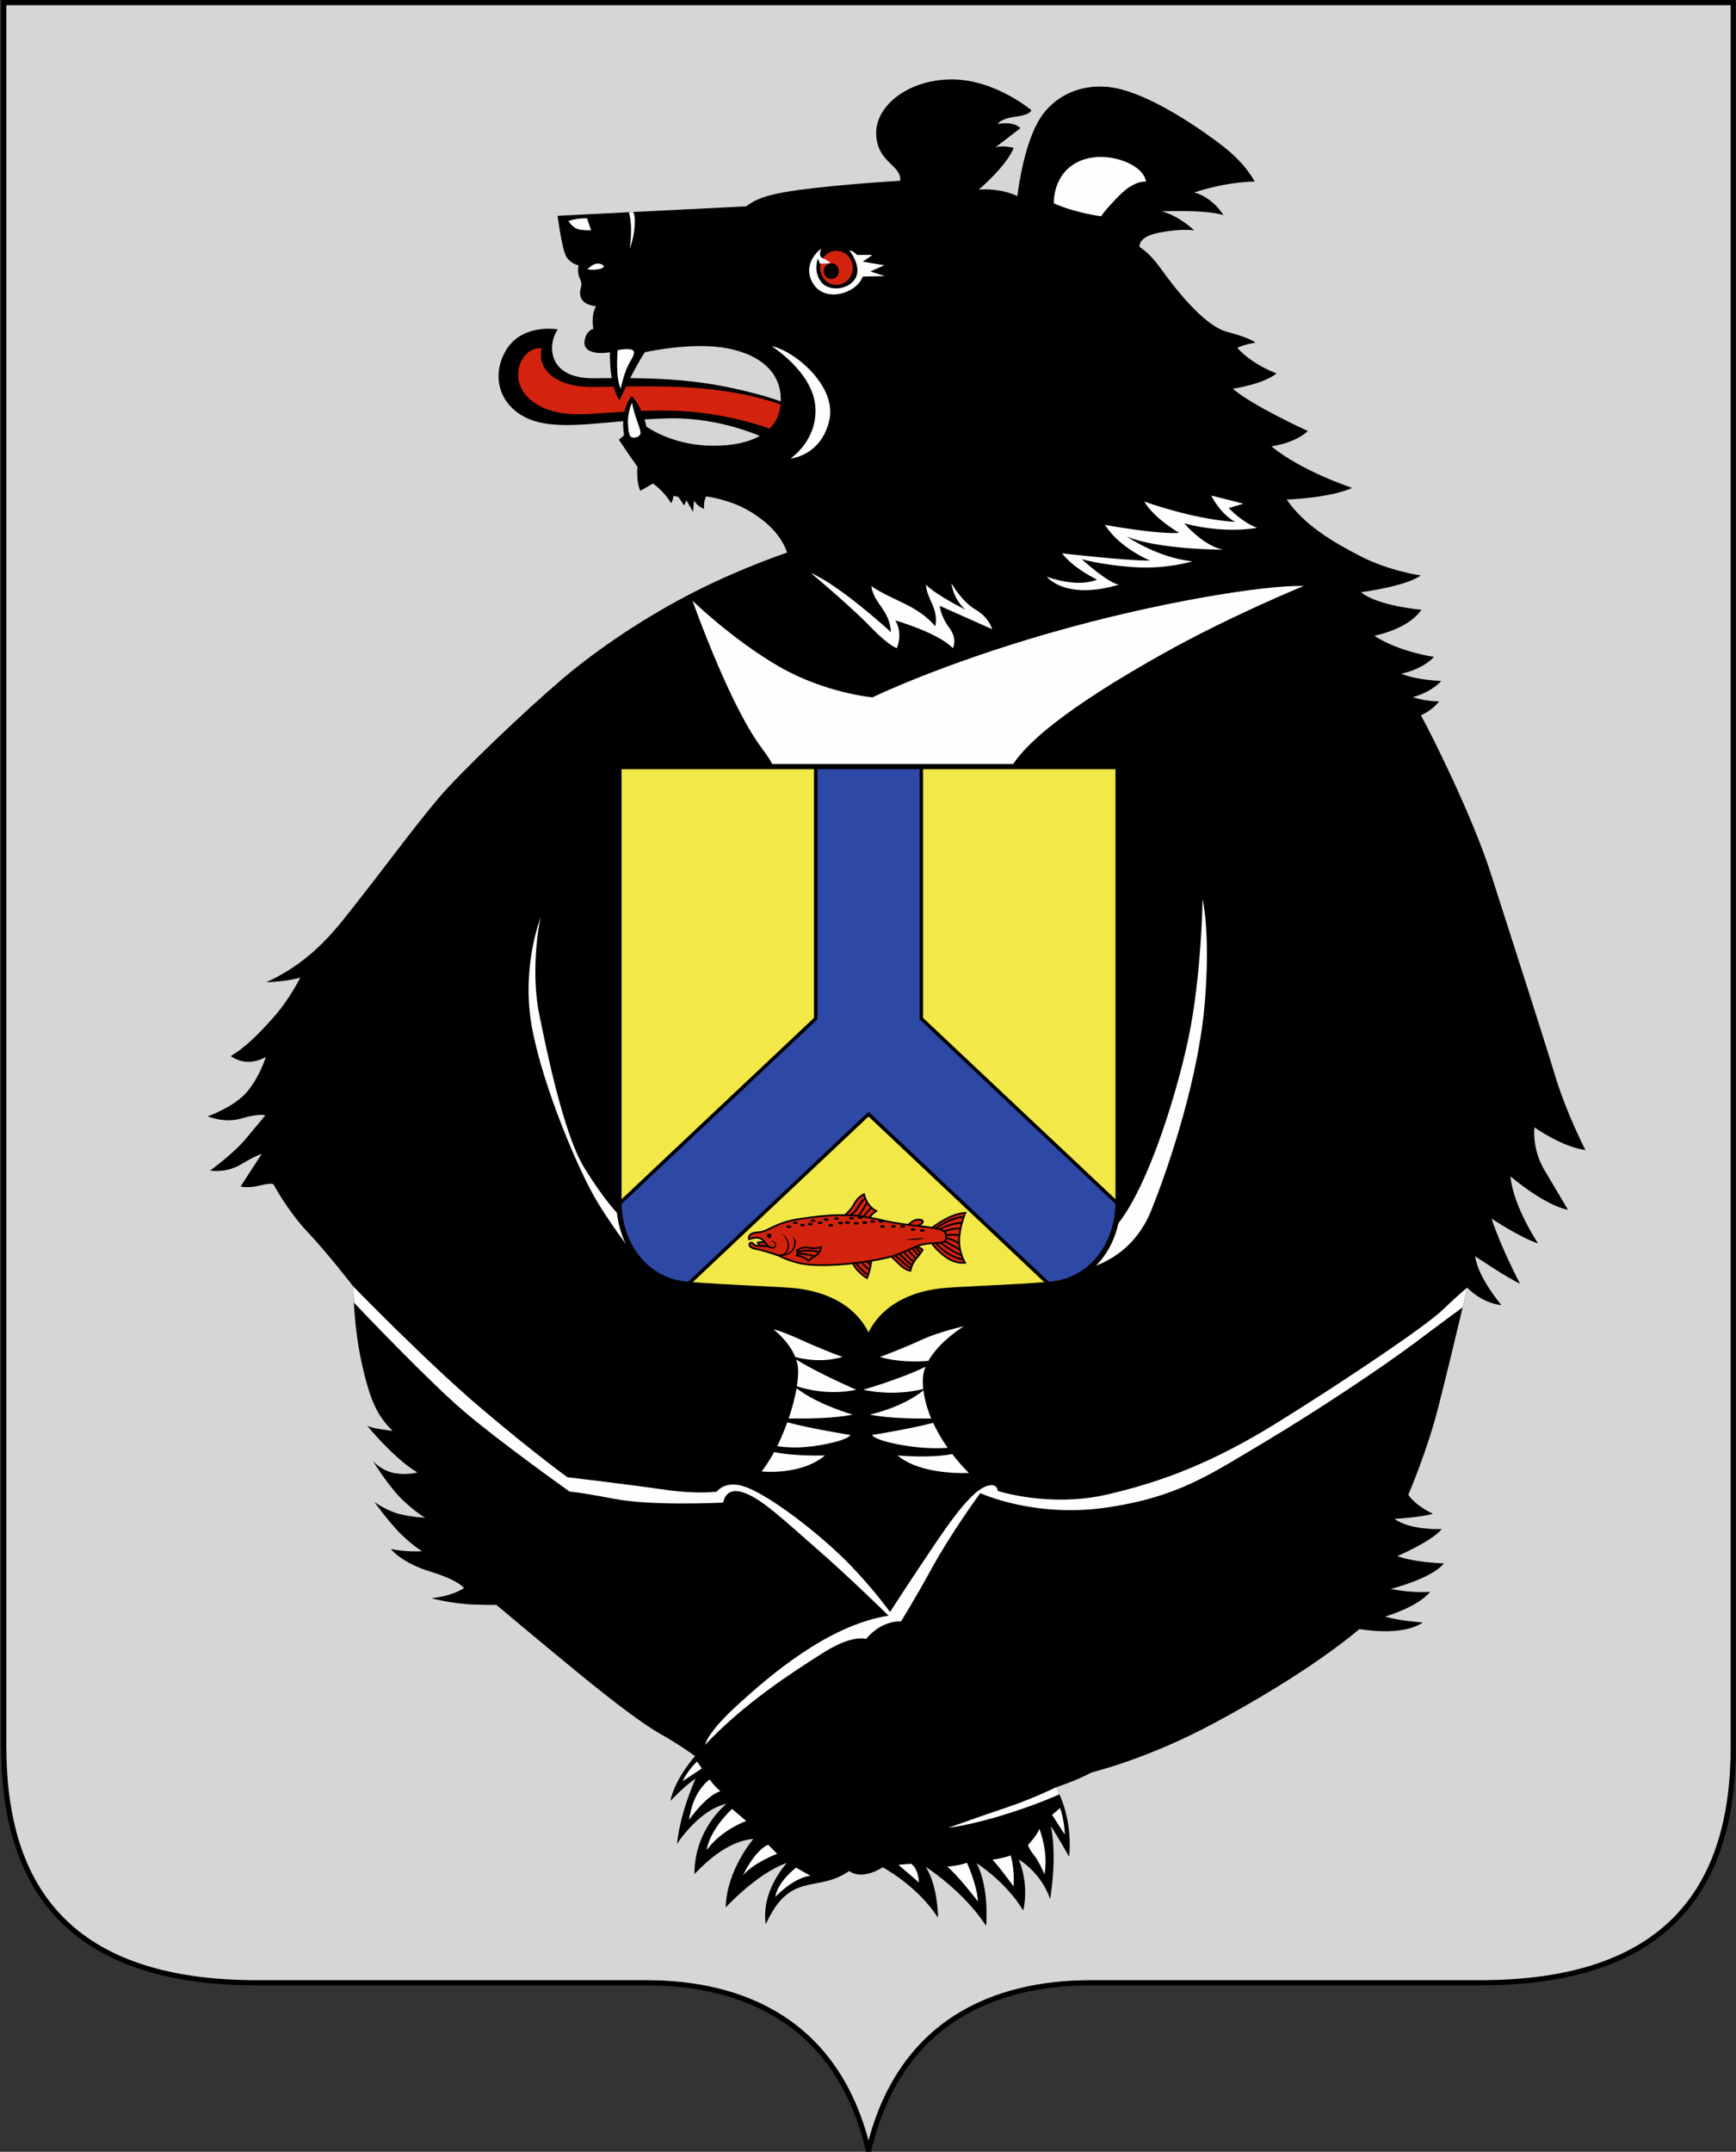 <svg id="id-svg" width="573" height="710" viewBox="0 0 573 710" fill="none" xmlns="http://www.w3.org/2000/svg">
<rect x="0" y="0" width="573" height="710" fill="#333333" stroke="none"/>
<g clip-path="url(#clip0_806_92456)">
<path d="M572.105 0.859V576.308C572.105 623.262 550.077 654.229 488.52 654.229H359.92C328.903 654.229 296.693 666.499 286.672 709.806C276.652 666.499 244.442 654.229 213.425 654.229H84.824C23.268 654.229 1.24 623.262 1.24 576.308V0.859H572.105Z" fill="#D6D6D6" stroke="black" stroke-width="1.718"/>
<path d="M184.123 108.678C180.826 113.151 180.174 125.012 196.136 124.805C212.099 124.597 226.762 124.722 242.267 128.174C257.773 131.626 261.008 133.951 261.008 133.951L252.839 144.782C252.839 144.782 238.663 137.561 220.163 138.042C201.662 138.524 186.414 142.273 175.954 138.765C165.795 135.357 161.554 125.258 166.824 115.899C172.11 106.512 184.123 108.678 184.123 108.678Z" fill="black"/>
<path d="M196.136 127.692C210.305 127.508 224.933 126.954 238.734 128.996C253.911 131.241 259.807 134.432 259.807 134.432L256.443 142.375C256.443 142.375 240.697 135.618 220.063 135.465C199.429 135.312 190.441 138.367 181.243 135.282C172.044 132.197 169.435 125.07 171.866 119.621C174.297 114.173 178.837 114.936 178.837 114.936C177.21 120.741 181.967 127.877 196.136 127.692Z" fill="#D3230E"/>
<path d="M205.977 143.629C204.594 134.694 208.55 130.661 208.55 130.661C212.394 134.993 213.355 140.77 213.355 140.77C213.355 140.77 221.284 146.546 233.538 147.028C245.791 147.509 256.363 143.899 257.564 134.031C258.766 124.162 252.278 117.423 240.505 115.016C228.732 112.609 212.875 116.22 212.875 116.22C209.511 121.033 204.465 132.105 204.465 132.105C200.861 126.569 201.342 116.22 201.342 116.22C197.017 116.942 192.452 116.22 192.933 112.609C193.413 108.999 195.816 108.518 195.816 108.518C195.095 102.982 196.777 101.056 196.777 101.056C196.777 101.056 192.692 100.816 191.731 98.168C190.77 95.52 192.692 94.558 191.491 92.151C190.29 89.744 191.011 87.578 191.011 87.578C191.011 87.578 188.368 87.096 186.926 84.689C185.484 82.283 184.043 71.211 184.043 71.211L246.272 68.082C249.876 65.434 253.72 63.749 268.617 62.065C283.513 60.38 297.128 59.658 297.128 59.658C297.609 54.363 289.496 53.753 289.199 44.254C288.903 34.755 300.011 26.202 314.187 26.202C328.363 26.202 340.376 36.311 340.376 36.311C340.376 36.311 340.616 37.755 335.33 38.477C330.045 39.199 329.324 40.884 329.324 40.884C335.09 39.921 336.772 42.328 336.772 42.328L328.603 48.586C331.486 47.864 334.61 48.827 334.61 48.827C331.967 55.085 323.077 62.546 323.077 62.546C331.006 62.065 335.811 64.712 335.811 64.712C335.811 64.712 337.493 49.068 342.779 39.921C348.065 30.775 358.877 26.443 370.409 29.572C381.942 32.701 396.358 42.569 403.806 48.346C411.255 54.122 414.138 59.898 414.138 59.898C403.566 60.139 394.196 63.509 394.196 63.509C400.443 65.194 403.806 70.97 403.806 70.97C397.559 69.045 383.384 69.767 383.384 69.767C388.91 70.97 394.196 76.025 394.196 76.025C394.196 76.025 390.111 75.303 382.663 76.747C375.215 78.191 376.176 81.561 376.176 81.561C376.176 81.561 379.059 83.005 382.903 88.3C386.747 93.595 396.839 107.314 405.008 109.48C413.177 111.647 414.378 113.091 414.378 113.091C410.774 113.572 408.371 114.776 408.371 114.776C413.657 120.552 421.346 123.2 421.346 123.2C417.021 126.81 406.93 128.254 406.93 128.254C413.177 133.79 431.677 142.214 431.677 142.214C427.352 146.306 419.664 147.268 419.664 147.268C429.515 155.452 446.333 160.988 446.333 160.988C438.885 164.357 424.709 164.839 424.709 164.839C430.476 173.263 439.846 178.799 449.217 183.612C458.587 188.426 468.918 189.87 468.918 189.87C464.113 193.481 449.217 195.406 449.217 195.406C454.743 199.979 469.159 201.183 469.159 201.183C464.834 207.681 453.621 209.767 453.621 209.767C461.55 215.062 473.323 216.747 473.323 216.747C469.239 221.08 462.511 222.283 462.511 222.283C467.557 224.449 475.726 224.69 475.726 224.69C471.882 228.782 466.356 229.985 466.356 229.985C469.96 231.429 475.005 231.429 475.005 231.429C472.603 234.558 468.999 236.002 468.999 236.002C472.603 242.501 486.057 269.458 492.064 288.232C498.071 307.005 509.363 341.905 513.208 354.662C517.052 367.418 523.299 379.453 523.299 379.453C515.61 378.49 506.48 371.991 506.48 371.991C506.48 371.991 505.519 378.971 509.844 386.192C514.169 393.412 517.532 399.189 517.532 399.189C509.363 397.504 498.551 388.117 498.551 388.117C499.512 398.226 507.681 410.261 507.681 410.261C502.155 408.576 492.304 402.077 492.304 402.077C495.668 412.186 501.703 423.542 501.703 423.542C497.796 421.84 486.923 414.522 486.923 414.522C487.772 421.5 495.588 430.639 495.588 430.639C488.861 429.917 484.295 424.862 484.295 424.862C484.295 424.862 479.905 443.895 474.777 464.181C471.11 478.687 464.834 493.218 464.834 493.218C467.477 497.069 473.003 499.476 473.003 499.476C468.918 500.679 460.269 501.161 460.269 501.161C465.555 505.012 475.886 504.53 475.886 504.53C472.522 508.622 461.23 513.436 461.23 513.436C466.996 515.602 476.607 515.843 476.607 515.843C472.522 520.897 459.068 524.267 459.068 524.267C465.795 525.711 472.042 525.23 472.042 525.23C467.957 530.284 457.145 533.413 457.145 533.413C462.191 534.857 469.399 535.338 469.639 535.338C462.672 540.152 448.736 537.505 448.736 537.505C440.087 544.725 425.19 555.316 401.644 568.072C378.098 580.828 360.318 584.68 360.078 584.92C355.273 587.568 348.545 589.734 348.545 589.734C354.552 600.806 352.87 612.599 352.87 612.599C349.746 607.064 346.863 602.49 346.863 602.49C349.026 613.081 346.623 626.559 346.623 626.559C343.5 617.654 336.291 613.562 336.291 613.562C339.895 622.468 337.733 630.41 337.733 630.41C332.207 621.023 322.356 614.766 322.356 614.766C326.681 623.19 325.48 635.465 325.48 635.465C318.031 623.912 305.537 615.969 305.537 615.969C309.622 622.227 309.622 632.817 309.622 632.817C302.895 622.227 291.362 616.13 291.362 616.13C283.913 620.703 280.31 617.333 280.31 617.333C269.539 624.833 260.937 617.046 252.759 634.903C251.077 623.831 259.727 614.685 259.727 614.685C249.876 618.055 239.544 629.367 239.544 629.367C239.785 617.092 248.674 606.743 248.674 606.743C237.862 607.705 229.213 618.777 229.213 618.296C229.213 603.373 239.785 595.19 239.785 595.19C230.654 597.115 223.446 608.428 223.446 608.428C224.648 597.356 229.59 586.927 229.59 586.927C226.362 588.799 221.265 594.245 221.265 594.245C222.794 586.757 229.42 579.438 229.42 579.438C229.42 579.438 224.323 575.694 218.547 572.46C212.771 569.227 203.825 562.616 190.61 551.785C177.395 540.954 163.82 529.522 163.82 529.522C163.82 529.522 162.139 529.642 155.772 529.401C149.404 529.161 142.317 527.356 142.317 527.356C149.885 526.513 153.129 523.986 153.129 523.986C153.129 523.986 151.567 521.459 142.076 518.57C132.586 515.682 128.982 511.109 128.982 511.109C134.268 512.192 139.313 511.831 139.313 511.831C139.313 511.831 136.911 510.507 132.826 506.656C128.742 502.805 123.576 495.584 123.576 495.584C123.576 495.584 127.54 498.473 131.865 499.556C136.19 500.639 140.274 500.759 140.274 500.759C140.274 500.759 136.911 498.834 132.586 494.622C128.261 490.41 123.095 482.106 123.095 482.106C123.095 482.106 125.979 485.355 130.303 486.077C134.628 486.8 137.752 485.837 137.752 485.837C130.303 481.504 121.173 470.433 121.173 470.433C122.855 471.396 129.583 472.118 129.583 472.118C124.777 467.304 122.375 462.972 119.491 450.215C116.608 437.459 116.608 424.461 116.608 424.461C116.608 424.461 107.946 413.274 101.49 406.466C95.034 399.659 90.277 390.809 90.277 390.809C90.277 390.809 89.937 390.128 85.86 391.149C81.782 392.17 79.404 391.489 79.404 391.489L86.37 380.767C86.37 380.767 84.671 381.107 79.574 384.171C74.477 387.235 69.38 386.213 69.38 386.213C69.38 386.213 76.856 380.767 80.763 376.172C84.671 371.577 87.559 368.003 87.559 368.003C87.559 368.003 85.35 367.322 79.744 369.024C74.137 370.726 68.531 368.343 68.531 368.343C68.531 368.343 77.365 365.28 81.613 360.174C85.86 355.068 87.729 348.771 87.729 348.771C80.933 352.515 76.176 348.431 76.176 348.431C80.593 345.878 84.841 341.793 90.277 335.666C95.714 329.539 99.112 322.561 99.112 322.561C94.525 323.923 87.899 324.093 87.899 324.093C103.869 316.775 111.514 305.712 118.649 296.692C125.785 287.672 136.998 272.525 144.473 263.675C151.949 254.825 173.015 234.742 185.418 224.19C197.82 213.638 213.79 203.086 229.59 195.087C245.39 187.088 259.831 182.323 259.831 182.323C257.962 177.217 254.395 172.962 247.769 168.878C241.143 164.793 233.073 163.772 233.073 163.772C232.139 165.474 232.393 167.857 232.393 167.857C230.27 167.261 229.08 165.133 229.08 165.133L228.741 168.878C227.976 167.516 226.532 165.048 226.532 165.048C226.362 165.899 225.768 166.75 225.768 166.75C224.918 165.389 223.899 163.942 223.899 163.942L222.285 163.602C222.2 164.963 221.524 166.042 221.524 166.042C219.122 161.95 215.518 159.544 215.518 159.544L211.353 161.95C209.912 158.821 210.392 154.008 210.392 154.008C208.47 151.36 204.274 145.102 204.274 145.102L205.977 143.629Z" fill="black"/>
<path d="M363.028 51.793C360.589 51.827 358.159 52.295 355.993 53.316C347.328 57.401 347.836 67.103 347.836 67.103C355.141 70.337 363.466 71.358 363.466 71.358C363.466 71.358 364.487 69.485 369.584 64.38C374.681 59.274 378.246 59.953 378.246 59.953C377.736 55.486 370.347 51.689 363.028 51.793ZM208.994 69.957L207.582 70.027C209.02 74.978 207.845 82.081 207.845 82.081C207.845 82.081 209.374 78.506 209.544 73.4C209.604 71.615 209.347 70.577 208.994 69.957ZM193.742 72.038C193.742 72.038 190.856 71.867 187.628 72.888C187.628 72.888 188.986 75.443 191.534 75.784C194.083 76.124 195.101 75.952 195.101 75.952L193.742 72.038ZM197.621 86.967C195.605 86.804 193.914 88.887 193.914 88.887C197.481 89.397 200.879 88.206 198.5 87.184C198.203 87.057 197.909 86.99 197.621 86.967ZM254.681 114.215C254.681 114.215 268.135 122.636 269.096 133.949C270.057 145.261 260.929 151.281 260.929 151.281C260.929 151.281 270.779 150.556 273.662 139.003C276.545 127.45 262.13 115.659 254.681 114.215ZM207.218 115.191C206.384 115.175 205.28 115.28 203.879 115.493C203.879 115.493 203.029 124.515 204.898 128.259C204.898 128.259 205.92 122.644 208.129 119.07C209.785 116.389 209.718 115.239 207.218 115.191ZM208.637 132.853C208.637 132.853 207.13 135.8 207.277 139.621C207.425 143.441 207.889 143.927 208.469 144.258C209.049 144.588 210.846 144.428 211.356 143.236C211.866 142.045 209.316 137.449 208.637 132.853ZM399.802 163.556C403.406 170.295 407.731 172.219 407.731 172.219C393.315 171.256 377.699 165.479 377.699 165.479C380.823 171.015 389.23 175.83 389.23 175.83C381.542 176.312 364.724 173.184 364.724 173.184C369.53 180.886 379.619 184.978 379.619 184.978C370.97 184.978 350.548 182.57 350.548 182.57C354.392 187.624 362.079 191.232 362.079 191.232C355.351 194.121 345.502 190.271 345.502 190.271C345.502 190.271 351.51 198.212 369.29 192.917C365.446 192.195 357.033 184.493 357.033 184.493C357.033 184.493 363.523 186.421 374.335 187.143C385.147 187.865 393.554 185.216 393.554 185.216C382.021 184.013 371.932 177.034 371.932 177.034C382.263 181.367 403.405 181.366 403.645 181.366C396.918 179.922 390.912 172.699 390.912 172.699C404.607 176.31 414.938 174.146 414.938 174.146C410.133 172.461 405.569 167.645 405.569 167.645L410.373 166.202C410.373 166.202 400.282 163.556 399.802 163.556ZM267.656 189.067C267.656 189.067 280.87 200.139 287.117 206.638C293.364 213.137 296.006 213.858 296.006 213.858C296.006 213.858 298.169 209.284 295.526 204.711C295.526 204.711 309.701 208.804 314.507 213.858C314.507 213.858 316.188 210.97 313.305 207.119C310.422 203.268 310.183 199.899 310.183 199.899L327.482 207.6C327.482 207.6 326.521 203.75 321.956 201.103C317.391 198.455 314.027 192.436 314.027 192.436C314.027 192.436 314.508 197.492 318.592 201.103C318.592 201.103 309.221 196.528 305.617 192.917C306.007 197.984 309.773 200.505 308.743 206.638C302.567 199.52 294.812 198.301 287.597 193.402C288.499 199.359 293.558 201.053 294.086 208.565C294.086 208.565 277.267 193.158 267.656 189.067ZM430.348 193.328C417.776 192.988 382.233 198.574 346.08 208.986C309.927 219.398 287.979 230.089 287.979 230.089C287.979 230.089 272.347 228.728 257.057 219.878C241.767 211.028 228.574 198.214 228.574 198.214C228.574 198.214 235.65 218.176 243.465 233.493C251.281 248.811 252.979 247.111 256.377 255.28L332.506 255.519C337.603 243.605 361.174 228.429 383.6 215.834C406.026 203.24 430.348 193.328 430.348 193.328ZM396.935 296.692C396.935 296.692 396.594 322.222 392.177 342.985C387.76 363.749 377.227 396.425 366.693 406.296C356.16 416.167 358.88 418.55 358.88 418.55C359.559 418.209 373.489 415.485 379.945 399.487C386.401 383.489 395.576 355.24 397.615 331.413C399.654 307.586 396.935 296.692 396.935 296.692ZM178.437 302.753C178.437 302.753 171.949 319.121 175.553 338.858C179.157 358.594 191.173 386.754 197.179 396.622C203.186 406.491 209.671 414.432 209.671 414.432L204.387 400.954C204.387 400.954 199.82 396.622 192.852 385.31C185.884 373.997 180.119 345.113 177.957 334.523C175.794 323.933 176.755 310.455 178.437 302.753ZM116.607 424.461C116.607 424.461 116.659 426.743 116.821 429.813C121.37 434.596 142.291 456.479 153.451 465.939C165.945 476.529 188.048 492.176 188.048 492.176C188.048 492.176 190.209 492.174 202.943 494.581C215.677 496.987 238.742 495.785 238.742 495.785C238.742 495.785 239.225 490.489 245.231 492.415C251.238 494.34 258.447 501.32 269.499 510.948C280.552 520.575 293.284 533.093 293.284 533.093C273.342 536.222 254.121 552.827 243.55 562.454C233.192 571.886 232.737 575.694 232.737 575.694C245.951 561.734 261.81 551.625 271.661 545.367C281.512 539.109 285.834 540.794 285.834 540.794C291.361 534.295 297.369 535.016 297.369 535.016C297.369 535.016 301.211 529 307.699 517.206C314.186 505.413 323.557 492.657 323.557 492.657C323.557 492.657 341.224 500.855 364.882 497.469C388.54 494.084 399.24 486.638 417.02 476.048C434.799 465.457 456.424 451.017 466.996 443.074C475.618 436.596 480.76 432.836 482.763 431.375C483.332 428.946 484.294 424.861 484.294 424.861C484.294 424.861 481.893 426.706 476.127 432.242C470.36 437.778 442.731 456.313 421.347 469.55C401.052 482.115 384.348 488.769 365.365 493.138C346.383 497.506 329.325 491.934 329.325 491.934C329.325 491.934 329.325 489.286 325.961 490.249C322.597 491.212 318.03 495.545 309.38 508.301C300.731 521.058 293.764 531.889 293.764 531.889C293.764 531.889 285.835 520.818 275.263 511.19C264.691 501.563 252.199 492.658 245.711 490.491C239.224 488.325 236.58 492.176 236.58 492.176C236.58 492.176 230.334 493.138 218.802 491.453C207.269 489.768 187.288 487.42 187.288 487.42C187.288 487.42 176.414 479.592 158.745 464.615C141.076 449.638 116.607 424.461 116.607 424.461ZM318.102 437.62C318.102 437.62 310.175 439.305 303.928 442.193C297.682 445.081 290.474 447.729 290.474 447.729C296.39 449.491 302.771 449.329 306.423 449.027C310.085 442.521 318.102 437.62 318.102 437.62ZM255.242 438.581C255.242 438.581 260.352 442.425 262.499 447.76C265.395 448.52 271.583 449.66 278.066 447.729C278.066 447.729 270.858 445.081 264.611 442.193C258.364 439.305 255.242 438.581 255.242 438.581ZM262.793 448.578C263.114 449.541 263.341 450.544 263.41 451.579C263.513 453.141 263.368 455.146 263.017 457.409C266.101 458.417 273.851 460.429 282.632 458.557C282.632 458.557 269.842 453.022 262.793 448.578ZM305.484 450.965C297.649 454.852 284.948 458.557 284.948 458.557C294.748 460.646 302.705 458.832 304.741 458.294C304.605 456.97 304.566 455.689 304.647 454.468C304.726 453.274 305.033 452.102 305.484 450.965ZM262.919 458.059C262.41 461.062 261.516 464.495 260.312 468.038C265.995 468.115 275.421 468.045 281.43 466.742C281.43 466.742 270.089 463.584 262.919 458.059ZM304.801 458.75C297.787 464.5 287.11 466.742 287.11 466.742C292.841 467.984 301.611 468.101 307.373 468.045C306.014 464.82 305.154 461.681 304.801 458.75ZM259.85 469.298C258.902 471.932 257.818 474.589 256.531 477.157C258.87 477.548 263.815 478.044 270.621 476.851C280.231 475.167 280.712 473.482 280.712 473.482C280.712 473.482 268.029 471.488 259.85 469.298ZM308.003 469.477C299.817 471.595 287.828 473.482 287.828 473.482C287.828 473.482 288.309 475.167 297.919 476.851C304.809 478.059 310.224 477.902 312.804 477.718C310.872 474.978 309.267 472.207 308.003 469.477ZM255.508 479.126C254.264 481.402 252.892 483.564 251.398 485.514C251.398 485.514 264.374 486.96 272.302 480.221C272.302 480.221 262.997 480.61 255.508 479.126ZM314.31 479.765C306.67 481.257 296.237 480.221 296.237 480.221C304.166 486.96 319.783 485.999 319.783 485.999C317.766 483.978 315.944 481.887 314.31 479.765ZM230.095 581.229C227.211 583.757 225.287 587.727 225.287 587.727L231.657 583.514L230.095 581.229ZM234.299 587.126C234.299 587.126 228.774 590.497 227.453 600.486C227.453 600.486 232.737 592.662 237.782 590.977C237.782 590.977 235.621 589.293 234.299 587.126ZM348.547 589.734C348.547 589.734 340.7 593.564 332.545 596.287C324.39 599.011 313.007 603.093 313.007 603.093C313.007 603.093 320.652 602.245 332.885 598.33C341.465 595.584 347.02 593.239 349.682 592.044C349.336 591.273 348.964 590.502 348.547 589.734ZM349.906 596.554L347.264 598.839L351.469 605.34C351.349 600.647 349.906 596.554 349.906 596.554ZM241.626 596.874C241.626 596.874 234.418 603.371 233.217 610.472C238.262 603.612 246.311 600.847 246.311 600.847L241.626 596.874ZM343.06 603.413C342.339 605.579 339.335 608.71 339.335 608.71C339.335 608.71 339.337 609.672 341.259 612.079C343.181 614.486 344.742 618.457 344.742 618.457C344.742 618.457 345.461 614.845 344.861 610.633C344.26 606.421 343.06 603.413 343.06 603.413ZM253.522 608.667C248.957 610.713 245.231 618.776 245.231 618.776C248.956 614.444 256.524 611.676 256.524 611.676L253.522 608.667ZM333.568 612.199C331.525 613.041 327.562 613.641 327.562 613.641C329.004 614.845 334.531 622.427 334.531 622.427C335.012 616.41 333.568 612.199 333.568 612.199ZM319.153 614.606C317.351 615.449 312.667 615.93 312.667 615.93C316.031 618.577 322.758 627.362 322.758 627.362C322.638 622.307 319.153 614.606 319.153 614.606ZM300.771 614.964C300.771 614.964 296.927 615.206 296.567 615.326L303.294 621.103C303.294 621.103 303.294 616.89 300.771 614.964ZM262.772 616.249C262.772 616.249 256.643 620.823 255.922 625.877C255.922 625.877 261.57 619.738 267.457 618.896L262.772 616.249Z" fill="#FEFEFE"/>
<path d="M369.046 252.936V396.481C369.046 410.34 360.52 422.652 346.284 423.786C332.047 424.92 319.938 425.187 311.888 425.828C303.839 426.47 291.603 429.775 286.672 441.643C281.741 429.775 269.505 426.47 261.456 425.828C253.406 425.187 241.297 424.92 227.061 423.786C212.824 422.652 204.298 410.34 204.298 396.481V252.936H369.046Z" fill="#F2E847"/>
<path d="M269.24 252.936V336.099L204.327 397.258C204.641 410.796 213.091 422.674 227.06 423.787L286.671 367.619L346.283 423.787C360.252 422.674 368.702 410.796 369.016 397.258L304.103 336.099V252.936H269.24Z" fill="#2E48A5" stroke="black" stroke-width="1.145"/>
<path d="M278.008 401.62C278.008 401.62 280.723 399.697 281.927 397.299C283.131 394.902 285.202 394.043 285.202 394.043C285.202 394.043 285.852 397.815 289.219 399.576C289.219 399.576 287.231 400.795 286.482 402.752C285.733 404.71 278.008 401.62 278.008 401.62ZM299.503 404.591C299.503 404.591 301.061 402.379 303.207 402.416C305.352 402.453 304.794 403.697 303.083 404.384C301.373 405.071 299.503 404.591 299.503 404.591ZM318.623 400.176C318.623 400.176 316.76 404.532 316.594 408.918C316.429 413.303 318.517 416.653 318.517 416.653C318.517 416.653 316.366 416.974 313.883 415.767C311.401 414.56 308.322 411.64 307.282 409.741C306.242 407.842 307.449 405.266 307.449 405.266C307.449 405.266 313.253 400.53 318.623 400.176ZM300.917 410.705C300.917 410.705 303.499 411.377 304.554 412.381C303.341 414.694 301.231 415.667 300.501 419.296C300.501 419.296 298.804 419.177 296.608 416.9C294.412 414.623 293.086 413.794 293.086 413.794L300.917 410.705ZM287.692 415.491C287.692 415.491 287.269 419.246 286.154 421.734C286.154 421.734 282.26 419.427 280.982 415.733L287.692 415.491Z" fill="#D3230E" stroke="black" stroke-width="0.573"/>
<path d="M250.898 406.537C253.228 406.349 256.517 403.342 263.236 402.318C269.955 401.295 277.685 400.289 284.998 401.43C292.312 402.57 292.299 403.33 301.89 404.383C311.481 405.436 312.36 405.831 312.314 408.49C312.268 411.15 307.369 409.291 302.53 411.234C297.692 413.176 296.275 414.671 286.64 416.151C277.005 417.63 268.53 417.863 263.871 416.769C259.211 415.675 258.174 414.605 255.237 413.669C252.3 412.732 250.792 412.373 249.01 411.984C247.229 411.595 247.004 410.472 247.702 410.081C248.569 409.594 248.462 411.293 250.84 411.068L250.109 410.023C251.347 409.746 251.57 409.822 252.473 409.924C250.797 407.79 249.3 408.332 247.207 408.858C246.97 407.016 248.568 406.726 250.898 406.537Z" fill="#D3230E" stroke="black" stroke-width="0.573"/>
<path d="M252.473 409.925C253.058 410.706 253.439 411.251 254.584 411.655C252.83 410.926 250.84 411.068 250.84 411.068M263.259 413.106C263.259 413.106 267.071 412.032 270.529 413.168M263.188 413.612C263.188 413.612 266.411 413.668 268.735 414.531M282.543 416.671C282.543 416.671 284.206 419.233 286.583 420.667M284.318 416.385C284.318 416.385 285.551 418.18 287.119 418.904M286.155 416.164C286.155 416.164 286.71 416.996 287.401 417.262M295.229 414.231C297.517 415.504 298.101 417.241 300.784 418.381M301.117 417.373C299.238 416.375 298.466 415.109 296.756 413.688M298.346 413.146C299.634 414.394 300.104 415.457 301.768 416.308M302.292 415.24C301.195 414.36 300.849 413.462 299.685 412.472M301.086 411.863C301.9 412.718 302.365 413.382 303.195 414.243M303.78 413.303C303.78 413.303 302.931 412.423 302.021 411.415M308.722 405.346C308.722 405.346 314.227 401.388 318.27 401.585M310.045 405.622C310.045 405.622 314.192 403.414 317.478 403.534M311.613 406.346C311.613 406.346 314.858 405.136 316.94 405.362M312.225 407.497C312.225 407.497 314.947 407.291 316.712 407.574M312.313 408.49C312.313 408.49 315.106 409.066 316.663 410.423M311.874 409.517C311.874 409.517 314.628 411.148 316.945 412.392M310.475 409.999C310.475 409.999 313.528 412.586 317.419 414.236M308.956 410.1C308.956 410.1 311.979 414.395 317.964 415.639M280.477 400.992C283.239 399.623 283.126 397.475 285.481 395.443M283.296 401.168C284.66 399.745 285.191 398.358 286.218 396.722M284.998 401.43C284.998 401.43 286.227 399.825 287.642 398.457M263.066 412.587C266.269 410.39 267.213 412.754 270.953 411.47C270.691 414.277 269.062 413.948 266.941 415.968C266.941 415.968 265.266 414.595 263.038 414.198C263.038 414.198 263.409 413.399 263.066 412.587Z" stroke="black" stroke-width="0.573"/>
<path d="M261.988 411.243C261.707 412.472 260.444 413.486 259.098 413.819C259.769 413.323 260.256 412.58 260.393 411.665C260.614 410.195 260.008 408.382 258.069 406.947C259.624 408.631 260.144 410.302 259.949 411.601C259.755 412.897 258.862 413.82 257.655 413.959C256.916 413.937 256.125 413.782 255.316 413.462L255.155 413.877C256.016 414.217 256.867 414.387 257.669 414.408C259.84 414.468 261.816 413.284 262.406 411.391C262.996 409.498 262.472 408.734 261.185 407.712C262.316 408.832 262.269 410.015 261.988 411.243ZM305.315 408.478C303.482 408.53 298.736 408.93 298.736 408.93C298.736 408.93 302.867 409.495 305.315 408.478ZM255.727 410.475C255.904 410.85 255.717 411.273 255.52 411.412C255.323 411.551 255.05 411.611 254.667 411.453L254.492 411.868C254.987 412.072 255.454 412.005 255.776 411.778C256.099 411.55 256.433 410.885 256.012 410.153C255.59 409.421 255.021 409.273 254.261 409.615C255.471 409.592 255.551 410.1 255.727 410.475Z" fill="black"/>
<path d="M254.604 407.76C254.602 407.857 254.582 407.953 254.543 408.042C254.504 408.131 254.449 408.211 254.379 408.278C254.309 408.346 254.227 408.399 254.137 408.434C254.047 408.47 253.951 408.487 253.854 408.486C253.757 408.484 253.662 408.463 253.573 408.425C253.484 408.386 253.404 408.33 253.336 408.26C253.269 408.191 253.216 408.108 253.181 408.018C253.145 407.928 253.128 407.831 253.129 407.734C253.131 407.637 253.152 407.541 253.19 407.453C253.229 407.364 253.285 407.283 253.354 407.216C253.424 407.148 253.506 407.095 253.596 407.06C253.686 407.024 253.783 407.007 253.88 407.008C253.976 407.01 254.072 407.031 254.161 407.069C254.25 407.108 254.33 407.164 254.397 407.234C254.464 407.304 254.517 407.386 254.553 407.476C254.588 407.566 254.606 407.663 254.604 407.76Z" fill="black"/>
<path d="M261.182 404.784C261.18 404.897 261.091 405.004 260.934 405.081C260.778 405.158 260.567 405.199 260.348 405.195C260.128 405.192 259.919 405.143 259.765 405.061C259.612 404.978 259.526 404.869 259.528 404.756C259.53 404.643 259.619 404.536 259.776 404.459C259.932 404.382 260.143 404.341 260.362 404.345C260.582 404.349 260.791 404.397 260.945 404.48C261.098 404.562 261.184 404.672 261.182 404.784Z" fill="black"/>
<path d="M263.35 403.479C263.348 403.592 263.259 403.698 263.103 403.775C262.946 403.852 262.735 403.894 262.516 403.89C262.297 403.886 262.087 403.837 261.934 403.755C261.78 403.673 261.695 403.563 261.697 403.45C261.699 403.337 261.788 403.231 261.944 403.154C262.101 403.077 262.312 403.035 262.531 403.039C262.75 403.043 262.96 403.092 263.113 403.174C263.267 403.256 263.352 403.366 263.35 403.479Z" fill="black"/>
<path d="M265.751 404.237C265.749 404.349 265.66 404.456 265.504 404.533C265.347 404.61 265.136 404.651 264.917 404.648C264.698 404.644 264.488 404.595 264.335 404.513C264.181 404.43 264.096 404.321 264.098 404.208C264.1 404.095 264.189 403.989 264.345 403.911C264.501 403.834 264.712 403.793 264.932 403.797C265.151 403.801 265.36 403.849 265.514 403.932C265.668 404.014 265.753 404.124 265.751 404.237Z" fill="black"/>
<path d="M268.26 403.922C268.258 404.035 268.169 404.142 268.013 404.219C267.856 404.296 267.645 404.337 267.426 404.333C267.207 404.329 266.997 404.281 266.843 404.198C266.69 404.116 266.604 404.006 266.606 403.894C266.608 403.781 266.697 403.674 266.854 403.597C267.01 403.52 267.221 403.479 267.441 403.483C267.66 403.486 267.869 403.535 268.023 403.617C268.177 403.7 268.262 403.809 268.26 403.922Z" fill="black"/>
<path d="M269.174 402.774C269.172 402.887 269.083 402.993 268.926 403.07C268.77 403.147 268.559 403.188 268.339 403.185C268.12 403.181 267.911 403.132 267.757 403.05C267.603 402.968 267.518 402.858 267.52 402.745C267.522 402.632 267.611 402.526 267.767 402.449C267.924 402.372 268.135 402.33 268.354 402.334C268.573 402.338 268.783 402.386 268.937 402.469C269.09 402.551 269.175 402.661 269.174 402.774Z" fill="black"/>
<path d="M271.487 403.441C271.485 403.553 271.396 403.66 271.24 403.737C271.083 403.814 270.872 403.855 270.653 403.852C270.434 403.848 270.224 403.799 270.07 403.717C269.917 403.634 269.832 403.525 269.833 403.412C269.835 403.299 269.924 403.193 270.081 403.116C270.237 403.039 270.448 402.997 270.668 403.001C270.887 403.005 271.096 403.053 271.25 403.136C271.404 403.218 271.489 403.328 271.487 403.441Z" fill="black"/>
<path d="M273.472 402.401C273.47 402.513 273.381 402.62 273.224 402.697C273.068 402.774 272.857 402.815 272.638 402.812C272.418 402.808 272.209 402.759 272.055 402.677C271.902 402.594 271.816 402.485 271.818 402.372C271.82 402.259 271.909 402.153 272.066 402.076C272.222 401.998 272.433 401.957 272.652 401.961C272.872 401.965 273.081 402.013 273.235 402.096C273.389 402.178 273.474 402.288 273.472 402.401Z" fill="black"/>
<path d="M275.048 404.308C275.046 404.421 274.957 404.528 274.801 404.605C274.644 404.682 274.433 404.723 274.214 404.719C273.995 404.716 273.785 404.667 273.632 404.585C273.478 404.502 273.393 404.392 273.395 404.28C273.396 404.167 273.485 404.06 273.642 403.983C273.798 403.906 274.009 403.865 274.229 403.869C274.448 403.873 274.657 403.921 274.811 404.004C274.965 404.086 275.05 404.196 275.048 404.308Z" fill="black"/>
<path d="M278.279 403.558C278.278 403.671 278.189 403.778 278.032 403.855C277.876 403.932 277.665 403.973 277.445 403.969C277.226 403.965 277.017 403.917 276.863 403.835C276.709 403.752 276.624 403.642 276.626 403.53C276.628 403.417 276.717 403.31 276.873 403.233C277.03 403.156 277.241 403.115 277.46 403.119C277.679 403.123 277.889 403.171 278.042 403.254C278.196 403.336 278.281 403.446 278.279 403.558Z" fill="black"/>
<path d="M276.964 402.102C276.962 402.215 276.873 402.322 276.717 402.399C276.56 402.476 276.349 402.517 276.13 402.513C275.911 402.509 275.701 402.461 275.547 402.379C275.394 402.296 275.309 402.186 275.311 402.074C275.313 401.961 275.401 401.854 275.558 401.777C275.714 401.7 275.925 401.659 276.145 401.663C276.364 401.667 276.573 401.715 276.727 401.797C276.881 401.88 276.966 401.99 276.964 402.102Z" fill="black"/>
<path d="M280.517 403.418C280.515 403.531 280.426 403.638 280.27 403.715C280.113 403.792 279.902 403.833 279.683 403.829C279.464 403.825 279.254 403.777 279.101 403.695C278.947 403.612 278.862 403.502 278.864 403.39C278.866 403.277 278.955 403.17 279.111 403.093C279.268 403.016 279.479 402.975 279.698 402.979C279.917 402.983 280.127 403.031 280.28 403.113C280.434 403.196 280.519 403.305 280.517 403.418Z" fill="black"/>
<path d="M283.464 403.649C283.462 403.762 283.373 403.868 283.217 403.945C283.06 404.022 282.849 404.063 282.63 404.06C282.411 404.056 282.201 404.007 282.048 403.925C281.894 403.843 281.809 403.733 281.811 403.62C281.813 403.507 281.902 403.401 282.058 403.324C282.214 403.247 282.425 403.205 282.645 403.209C282.864 403.213 283.073 403.261 283.227 403.344C283.381 403.426 283.466 403.536 283.464 403.649Z" fill="black"/>
<path d="M281.883 402.009C281.881 402.122 281.792 402.229 281.636 402.306C281.479 402.383 281.268 402.424 281.049 402.42C280.83 402.416 280.62 402.368 280.466 402.285C280.313 402.203 280.228 402.093 280.229 401.98C280.231 401.868 280.32 401.761 280.477 401.684C280.633 401.607 280.844 401.566 281.064 401.57C281.283 401.573 281.492 401.622 281.646 401.704C281.8 401.787 281.885 401.896 281.883 402.009Z" fill="black"/>
<path d="M286.239 403.429C286.237 403.541 286.148 403.648 285.992 403.725C285.836 403.802 285.625 403.843 285.405 403.839C285.186 403.836 284.977 403.787 284.823 403.705C284.669 403.622 284.584 403.513 284.586 403.4C284.588 403.287 284.677 403.18 284.833 403.103C284.99 403.026 285.201 402.985 285.42 402.989C285.639 402.993 285.849 403.041 286.002 403.124C286.156 403.206 286.241 403.316 286.239 403.429Z" fill="black"/>
<path d="M288.839 403.026C288.837 403.138 288.748 403.245 288.592 403.322C288.435 403.399 288.224 403.44 288.005 403.437C287.786 403.433 287.576 403.384 287.422 403.302C287.269 403.219 287.184 403.11 287.186 402.997C287.188 402.884 287.276 402.778 287.433 402.701C287.589 402.623 287.8 402.582 288.02 402.586C288.239 402.59 288.448 402.638 288.602 402.721C288.756 402.803 288.841 402.913 288.839 403.026Z" fill="black"/>
<path d="M292.118 404.695C292.116 404.807 292.027 404.914 291.87 404.991C291.714 405.068 291.503 405.109 291.284 405.105C291.065 405.102 290.855 405.053 290.701 404.971C290.548 404.888 290.462 404.779 290.464 404.666C290.466 404.553 290.555 404.447 290.712 404.369C290.868 404.292 291.079 404.251 291.298 404.255C291.518 404.259 291.727 404.307 291.881 404.39C292.035 404.472 292.12 404.582 292.118 404.695Z" fill="black"/>
<path d="M295.695 404.667C295.693 404.78 295.604 404.886 295.448 404.963C295.291 405.04 295.08 405.082 294.861 405.078C294.642 405.074 294.432 405.025 294.278 404.943C294.125 404.861 294.04 404.751 294.041 404.638C294.043 404.525 294.132 404.419 294.289 404.342C294.445 404.265 294.656 404.223 294.876 404.227C295.095 404.231 295.304 404.279 295.458 404.362C295.612 404.444 295.697 404.554 295.695 404.667Z" fill="black"/>
<path d="M302.204 405.676C302.202 405.788 302.113 405.895 301.956 405.972C301.8 406.049 301.589 406.09 301.37 406.087C301.15 406.083 300.941 406.034 300.787 405.952C300.634 405.869 300.548 405.76 300.55 405.647C300.552 405.534 300.641 405.427 300.798 405.35C300.954 405.273 301.165 405.232 301.384 405.236C301.604 405.24 301.813 405.288 301.967 405.371C302.12 405.453 302.206 405.563 302.204 405.676Z" fill="black"/>
<path d="M305.238 405.997C305.236 406.11 305.147 406.216 304.991 406.293C304.834 406.37 304.623 406.412 304.404 406.408C304.185 406.404 303.975 406.355 303.821 406.273C303.668 406.191 303.583 406.081 303.584 405.968C303.586 405.855 303.675 405.749 303.832 405.672C303.988 405.595 304.199 405.554 304.419 405.557C304.638 405.561 304.847 405.61 305.001 405.692C305.155 405.774 305.24 405.884 305.238 405.997Z" fill="black"/>
<path d="M298.734 404.72C298.732 404.832 298.643 404.939 298.486 405.016C298.33 405.093 298.119 405.134 297.899 405.13C297.68 405.127 297.471 405.078 297.317 404.996C297.163 404.913 297.078 404.804 297.08 404.691C297.082 404.578 297.171 404.471 297.327 404.394C297.484 404.317 297.695 404.276 297.914 404.28C298.133 404.284 298.343 404.332 298.497 404.415C298.65 404.497 298.735 404.607 298.734 404.72Z" fill="black"/>
<path d="M291.61 403.073C291.608 403.186 291.519 403.293 291.362 403.37C291.206 403.447 290.995 403.488 290.775 403.484C290.556 403.48 290.347 403.432 290.193 403.349C290.039 403.267 289.954 403.157 289.956 403.044C289.958 402.932 290.047 402.825 290.203 402.748C290.36 402.671 290.571 402.63 290.79 402.633C291.009 402.637 291.219 402.686 291.373 402.768C291.526 402.851 291.611 402.96 291.61 403.073Z" fill="black"/>
<path d="M284.748 401.79C284.746 401.903 284.657 402.009 284.5 402.086C284.344 402.163 284.133 402.205 283.914 402.201C283.694 402.197 283.485 402.149 283.331 402.066C283.178 401.984 283.092 401.874 283.094 401.761C283.096 401.648 283.185 401.542 283.342 401.465C283.498 401.388 283.709 401.346 283.928 401.35C284.148 401.354 284.357 401.403 284.511 401.485C284.664 401.567 284.75 401.677 284.748 401.79Z" fill="black"/>
<path d="M204.298 252.936V396.481C204.298 410.34 212.824 422.652 227.061 423.786C241.297 424.92 253.406 425.187 261.456 425.828C269.505 426.47 281.741 429.775 286.672 441.643C291.603 429.775 303.839 426.47 311.888 425.828C319.938 425.187 332.047 424.92 346.284 423.786C360.52 422.652 369.046 410.34 369.046 396.481V252.936H204.298Z" stroke="black" stroke-width="1.718"/>
<path d="M275.905 82.761C274.507 82.81 273.183 83.423 272.212 84.471C271.24 85.519 270.697 86.92 270.698 88.378C270.698 89.867 271.265 91.296 272.275 92.349C273.285 93.402 274.655 93.994 276.083 93.994C277.511 93.994 278.881 93.402 279.891 92.349C280.901 91.296 281.469 89.867 281.469 88.378C281.469 86.888 280.901 85.46 279.891 84.406C278.881 83.353 277.511 82.761 276.083 82.761C276.024 82.76 275.964 82.76 275.905 82.761ZM274.338 86.844C274.355 86.844 274.371 86.844 274.387 86.844C275.049 86.844 275.684 87.119 276.151 87.607C276.619 88.096 276.882 88.758 276.882 89.448C276.882 90.138 276.619 90.8 276.151 91.289C275.684 91.777 275.049 92.052 274.387 92.053C274.059 92.053 273.734 91.986 273.431 91.855C273.128 91.724 272.853 91.532 272.621 91.29C272.389 91.048 272.205 90.761 272.079 90.445C271.954 90.129 271.889 89.79 271.889 89.448C271.889 88.766 272.146 88.111 272.603 87.624C273.061 87.137 273.684 86.857 274.338 86.844Z" fill="#D3230E"/>
<path d="M270.988 82.08C270.988 82.08 264.267 86.929 268.439 93.653C272.347 99.95 282.71 96.886 284.749 91.27L292.054 91.1L287.297 89.568L291.885 87.526L284.749 86.335C284.749 86.335 288.147 84.122 287.807 84.122H282.88C282.88 84.122 281.691 82.76 280.332 82.59C280.332 82.59 284.579 87.866 282.37 91.781C280.162 95.695 273.536 96.376 270.988 92.972C268.294 89.375 269.968 85.313 269.968 85.313L270.648 87.015L274.216 86.845C274.216 86.845 273.026 85.824 271.837 85.313C270.648 84.803 270.308 84.292 270.988 82.08Z" fill="white"/>
</g>
<defs>
<clipPath id="clip0_806_92456">
<rect width="572.581" height="710" fill="white" transform="translate(0.382)"/>
</clipPath>
</defs>
</svg>
